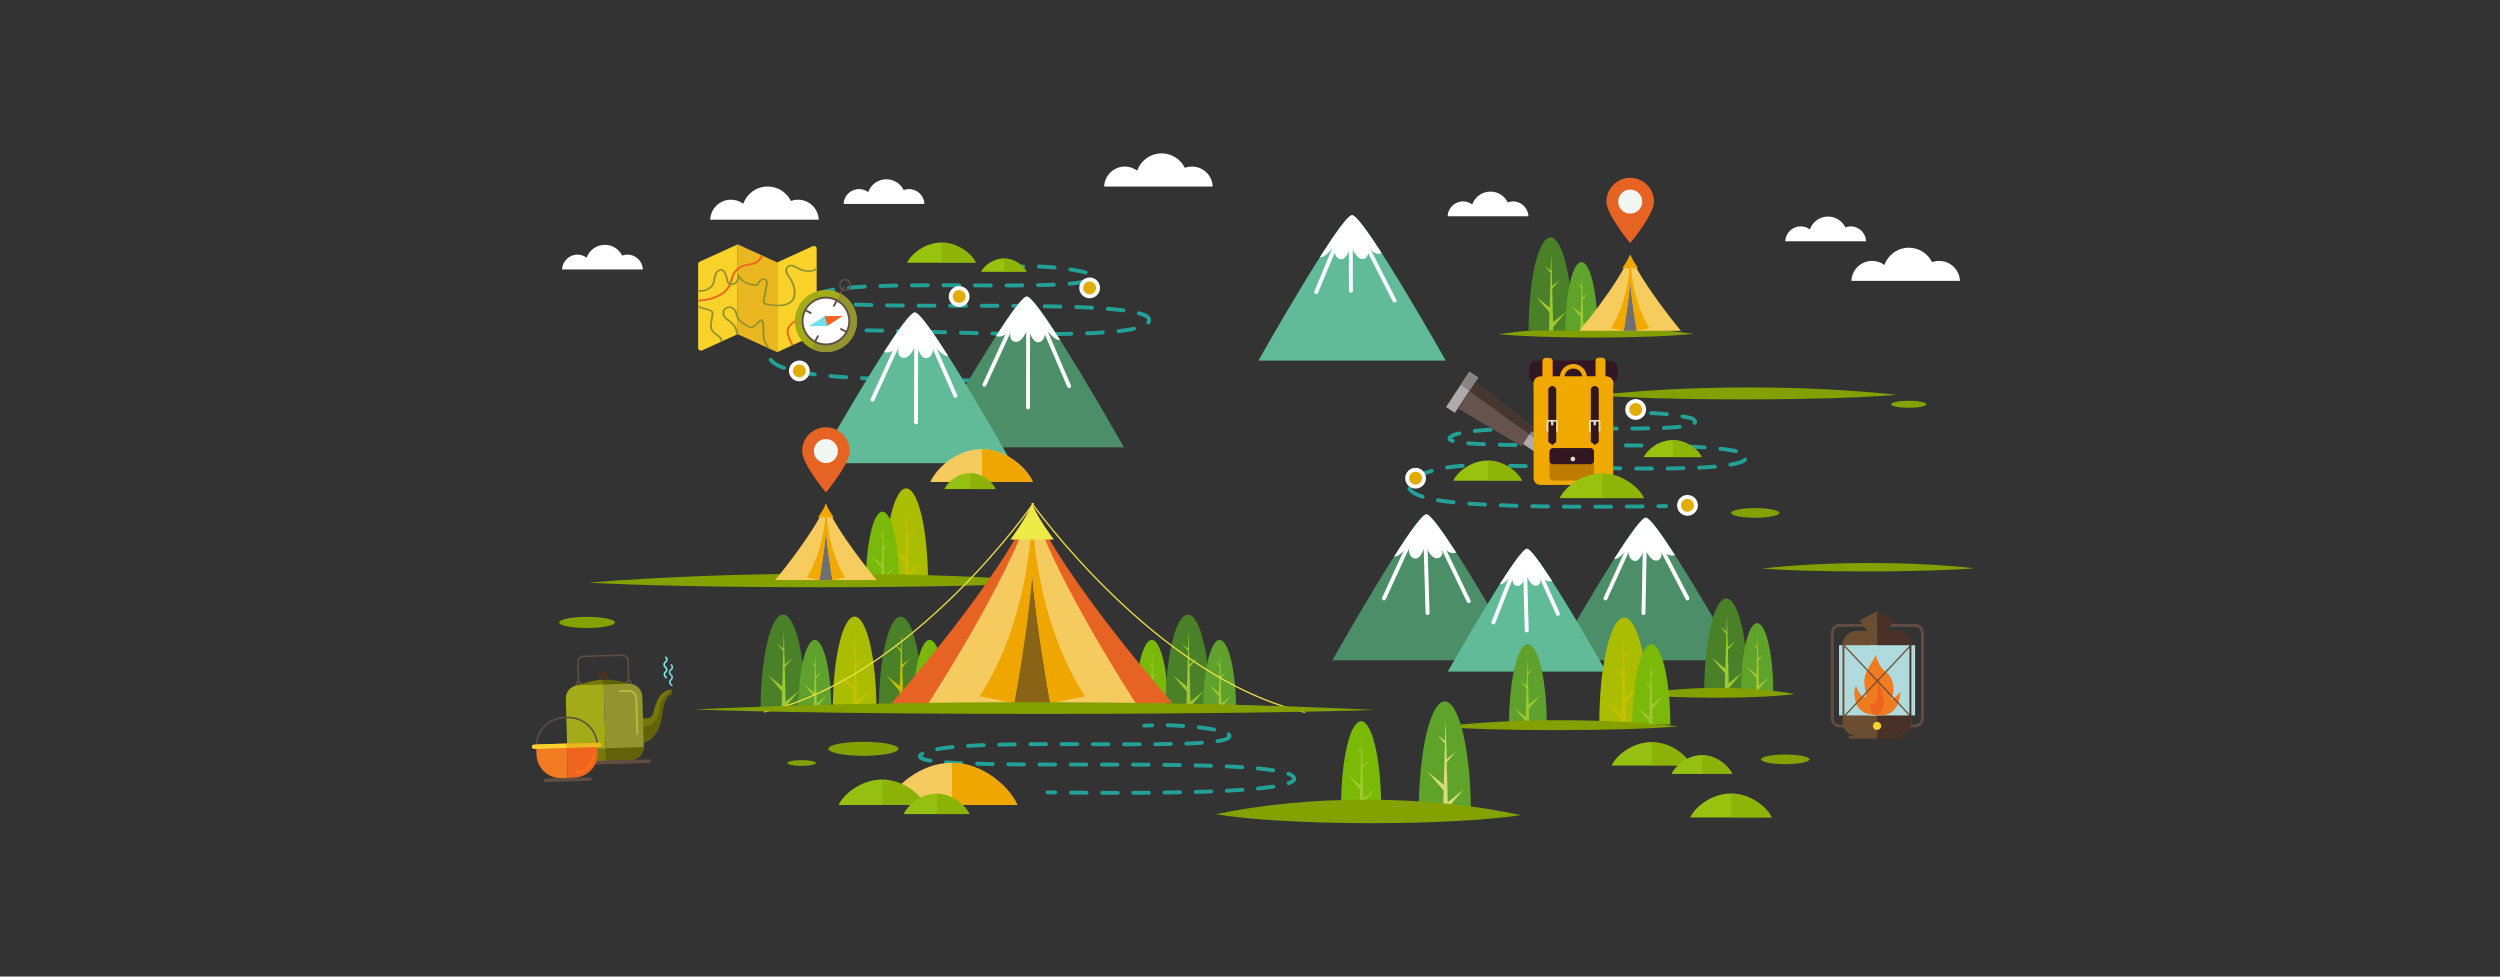 <?xml version="1.0" encoding="utf-8"?>
<!-- Generator: Adobe Illustrator 16.0.0, SVG Export Plug-In . SVG Version: 6.00 Build 0)  -->
<!DOCTYPE svg PUBLIC "-//W3C//DTD SVG 1.1//EN" "http://www.w3.org/Graphics/SVG/1.1/DTD/svg11.dtd">
<svg version="1.1" xmlns="http://www.w3.org/2000/svg" xmlns:xlink="http://www.w3.org/1999/xlink" x="0px" y="0px" width="1920px"
	 height="750px" viewBox="0 0 1920 750" enable-background="new 0 0 1920 750" xml:space="preserve">
<rect x="0" y="0" width="1920" height="750" fill="#333333" stroke="none"/>
<g id="圖層_1">
	<rect x="-26.918" y="-32.227" display="none" fill="#B0DBDE" width="2016.129" height="1696.638"/>
	
		<rect x="360" y="-70.35" display="none" fill="none" stroke="#E60012" stroke-width="3" stroke-miterlimit="10" width="1200" height="1784.351"/>
	<g>
		<g>
			<path fill="#61BB98" d="M1038.405,165.218c-8.859,0-71.96,111.732-71.96,111.732h143.92
				C1110.365,276.95,1047.269,165.218,1038.405,165.218z"/>
			<path fill="#FFFFFF" d="M1025.214,188.127c0,0-1.871,9.044,3.74,10.852c5.609,1.808,8.469-10.649,8.469-10.649
				s4.134,11.955,10.039,10.448c5.908-1.509,1.971-11.855,1.971-11.855s4.169,9.995,11.812,7.646
				c-10.766-16.736-19.864-29.351-22.84-29.351c-3.146,0-13.115,14.069-24.68,32.221
				C1017.866,198.546,1025.214,188.127,1025.214,188.127z"/>
		</g>
		<g>
			<g>
				
					<line fill="none" stroke="#FFFFFF" stroke-width="3" stroke-linecap="round" stroke-linejoin="round" stroke-miterlimit="10" x1="1049.134" y1="187.991" x2="1071.001" y2="230.836"/>
				
					<line fill="none" stroke="#FFFFFF" stroke-width="3" stroke-linecap="round" stroke-linejoin="round" stroke-miterlimit="10" x1="1037.407" y1="189.116" x2="1037.485" y2="223.336"/>
				
					<line fill="none" stroke="#FFFFFF" stroke-width="3" stroke-linecap="round" stroke-linejoin="round" stroke-miterlimit="10" x1="1026.312" y1="187.04" x2="1010.845" y2="224.312"/>
			</g>
		</g>
		<g>
			<path fill="#4C8E67" d="M1263.967,397.509c-8.696,0-70.61,109.633-70.61,109.633h141.218
				C1334.574,507.142,1272.66,397.509,1263.967,397.509z"/>
			<path fill="#FFFFFF" d="M1251.02,419.988c0,0-1.833,8.872,3.672,10.645c5.506,1.776,8.312-10.448,8.312-10.448
				s4.057,11.732,9.854,10.255c5.793-1.479,1.929-11.635,1.929-11.635s4.094,9.812,11.594,7.505
				c-10.568-16.427-19.492-28.801-22.412-28.801c-3.087,0-12.874,13.805-24.216,31.615
				C1243.814,430.209,1251.02,419.988,1251.02,419.988z"/>
		</g>
		<g>
			<g>
				
					<line fill="none" stroke="#FFFFFF" stroke-width="3" stroke-linecap="round" stroke-linejoin="round" stroke-miterlimit="10" x1="1263.2" y1="418.805" x2="1262.199" y2="470.855"/>
				
					<line fill="none" stroke="#FFFFFF" stroke-width="3" stroke-linecap="round" stroke-linejoin="round" stroke-miterlimit="10" x1="1274.785" y1="418.805" x2="1295.994" y2="459.612"/>
				
					<line fill="none" stroke="#FFFFFF" stroke-width="3" stroke-linecap="round" stroke-linejoin="round" stroke-miterlimit="10" x1="1250.414" y1="421.305" x2="1232.998" y2="459.612"/>
			</g>
		</g>
		<g>
			<g>
				<path fill="#AABD00" d="M679.201,446.852c0-0.05,0-0.095,0-0.141c0-39.562,7.501-71.633,16.749-71.633
					c9.252,0,16.749,32.071,16.749,71.633c0,0.046,0,0.091,0,0.141H679.201z"/>
				<polygon fill="#C3C000" points="707.973,431.562 697.954,443.349 698.044,446.852 694.722,446.852 695.147,432.249 
					684.881,420.17 695.259,428.501 696.03,402.105 691.28,396.512 696.083,400.373 696.481,386.828 697.14,412.1 702.827,407.535 
					697.191,414.162 697.856,439.684 				"/>
			</g>
			<g>
				<path fill="#7AB80A" d="M665.062,446.852c0.042-29.791,5.703-53.887,12.682-53.887c6.976,0,12.636,24.097,12.679,53.887H665.062
					z"/>
				<polygon fill="#9CC730" points="686.849,435.727 679.259,444.654 679.312,446.852 676.825,446.852 677.135,436.249 
					669.362,427.103 677.217,433.414 677.803,413.43 674.202,409.195 677.842,412.116 678.142,401.86 678.64,420.993 
					682.949,417.537 678.683,422.556 679.185,441.875 				"/>
			</g>
		</g>
		<path fill="#839F00" d="M1226.796,251.639c26.837,0,52.005,1.709,73.714,4.698c-15.07,1.741-43.604,2.918-76.327,2.918
			c-30.689,0-57.692-1.035-73.364-2.602C1173.033,253.47,1199.02,251.639,1226.796,251.639z"/>
		<g>
			<path fill="#4A8028" d="M1173.954,253.833c0.092-39.552,7.614-71.498,16.884-71.498s16.79,31.946,16.881,71.498H1173.954z"/>
			<polygon fill="#9EC92F" points="1202.959,239.269 1192.855,251.159 1192.926,253.833 1189.621,253.833 1190.027,239.965 
				1179.677,227.79 1190.139,236.187 1190.919,209.581 1186.126,203.941 1190.971,207.829 1191.371,194.177 1192.033,219.654 
				1197.769,215.051 1192.088,221.734 1192.758,247.459 			"/>
		</g>
		<g>
			<path fill="#60A32B" d="M1202.207,253.833c0.042-29.043,5.559-52.53,12.36-52.53c6.801,0,12.318,23.487,12.36,52.53H1202.207z"/>
			<polygon fill="#9EC92F" points="1223.441,242.988 1216.044,251.691 1216.1,253.833 1213.672,253.833 1213.974,243.498 
				1206.396,234.581 1214.054,240.73 1214.628,221.25 1211.117,217.122 1214.664,219.969 1214.957,209.973 1215.443,228.625 
				1219.642,225.254 1215.484,230.145 1215.975,248.985 			"/>
		</g>
		<g>
			<circle fill="#F2F7F3" cx="1251.99" cy="156.008" r="14.092"/>
			<g>
				<g>
					<path fill="#F7CC5E" d="M1290.964,254.068c0,0-30.77-36.993-38.973-58.255c-8.205,21.262-38.975,58.255-38.975,58.255H1290.964
						z"/>
					<path fill="#717071" d="M1257.052,254.068c0,0-3.996-24.122-5.061-37.985c-1.064,13.863-5.061,37.985-5.061,37.985H1257.052z"
						/>
					<path fill="#F1A900" d="M1251.991,195.813c0,0-0.35,31.742,14.658,56.193l-9.598,2.062
						C1257.052,254.068,1249.548,212.756,1251.991,195.813z"/>
					<path fill="#F1A900" d="M1252.114,195.813c0,0,0.348,31.742-14.66,56.193l9.598,2.062
						C1247.052,254.068,1254.556,212.756,1252.114,195.813z"/>
					<path fill="#F1A900" d="M1258.013,205.914c0,0-4.754-6.718-6.021-10.579c-1.27,3.861-6.021,10.579-6.021,10.579H1258.013z"/>
				</g>
			</g>
			<path fill="#E66324" d="M1251.992,136.567c-10.089,0-18.268,8.181-18.268,18.269c0,10.087,18.268,31.873,18.268,31.873
				s18.264-21.786,18.264-31.873C1270.256,144.748,1262.078,136.567,1251.992,136.567z M1251.992,164.063
				c-5.099,0-9.229-4.132-9.229-9.228c0-5.098,4.13-9.229,9.229-9.229c5.096,0,9.229,4.131,9.229,9.229
				C1261.221,159.931,1257.088,164.063,1251.992,164.063z"/>
		</g>
		<path fill="#839F00" d="M1342.975,297.536c41.43,0,80.283,2.062,113.795,5.669c-23.264,2.101-67.314,3.521-117.832,3.521
			c-47.377,0-89.064-1.249-113.256-3.139C1259.977,299.745,1300.094,297.536,1342.975,297.536z"/>
		<g>
			<g>
				<path fill="none" stroke="#23A098" stroke-width="3" stroke-linecap="round" stroke-linejoin="round" d="M1279.597,388.669
					c0,0-2.151,0.044-5.995,0.107"/>
				
					<path fill="none" stroke="#23A098" stroke-width="3" stroke-linecap="round" stroke-linejoin="round" stroke-dasharray="12.104,12.104" d="
					M1261.503,388.947c-36.843,0.446-119.971,0.809-154.187-4.303c-46.202-6.906-21.898-23.906,13.754-26.773
					c35.656-2.865,220.24,9.983,220.236-6.919c-0.004-17.076-245.433-1.688-227.143-15.561
					c18.289-13.872,211.348,1.833,185.276-14.064c0,0-14.388-4.021-37.426-4.226"/>
				<path fill="none" stroke="#23A098" stroke-width="3" stroke-linecap="round" stroke-linejoin="round" d="M1255.953,317.136
					c-1.949,0.04-3.95,0.108-6,0.208"/>
			</g>
		</g>
		<path fill="#85A100" d="M1479.455,310.477c0,1.491-6.06,2.7-13.537,2.7c-7.475,0-13.533-1.209-13.533-2.7
			c0-1.496,6.059-2.705,13.533-2.705C1473.396,307.772,1479.455,308.981,1479.455,310.477z"/>
		<path fill="#85A100" d="M472.245,478.034c0,2.36-9.584,4.272-21.412,4.272c-11.823,0-21.406-1.912-21.406-4.272
			c0-2.366,9.583-4.278,21.406-4.278C462.661,473.755,472.245,475.667,472.245,478.034z"/>
		<ellipse fill="#85A100" cx="1347.976" cy="393.922" rx="18.595" ry="3.712"/>
		<ellipse fill="#85A100" cx="1371.072" cy="583.183" rx="18.595" ry="3.712"/>
		<g>
			<g>
				
					<rect x="1179.245" y="341.768" transform="matrix(0.835 0.55 -0.55 0.835 385.537 -596.053)" fill="#66534E" width="16.772" height="7.397"/>
				
					<rect x="1180.943" y="342.278" transform="matrix(-0.835 -0.55 0.55 -0.835 1994.078 1283.399)" fill="#463835" width="16.722" height="1.383"/>
			</g>
			<g>
				
					<rect x="1167.33" y="331.837" transform="matrix(0.835 0.55 -0.55 0.835 379.23 -590.767)" fill="#AEACAA" width="16.769" height="11.569"/>
				<polygon fill="#878583" points="1175.374,330.474 1174.547,333.611 1183.907,340.429 1183.907,340.429 1185.899,337.401 				"/>
			</g>
			<g>
				
					<rect x="1119.103" y="285.056" transform="matrix(0.835 0.55 -0.55 0.835 350.692 -567.962)" fill="#AEACAA" width="8.097" height="32.385"/>
				<polygon fill="#878583" points="1128.674,285.498 1122.022,295.599 1122.022,295.599 1128.487,300.354 1128.979,299.757 
					1135.437,289.949 				"/>
			</g>
			<g>
				<polygon fill="#66534E" points="1133.316,293.17 1119.748,313.78 1168.571,342.69 1177.898,328.52 				"/>
				<polygon fill="#453631" points="1133.316,293.17 1128.555,300.403 1174.547,333.611 1174.549,333.61 1177.898,328.52 				"/>
			</g>
		</g>
		<g>
			<path fill="#321622" d="M1235.646,294.192h-54.489c-3.712,0-6.723-2.472-6.723-5.522v-6.234c0-3.049,3.011-5.519,6.723-5.519
				h54.489c3.71,0,6.721,2.47,6.721,5.519v6.234C1242.366,291.72,1239.355,294.192,1235.646,294.192z"/>
			<g>
				<path fill="#F1A900" d="M1208.35,283.034c3.803,0.001,6.885,3.076,6.903,6.873l3.487,0c-0.016-5.721-4.662-10.359-10.389-10.361
					c-5.729,0-10.375,4.63-10.396,10.354l3.488,0.002C1201.463,286.105,1204.548,283.031,1208.35,283.034z"/>
				<path fill="#F1A900" d="M1233.751,372.436c2.835,0,5.135-2.3,5.135-5.136v-72.987c0-2.837-2.3-5.137-5.135-5.137h-50.806
					c-2.836,0-5.135,2.3-5.135,5.137V367.3c0,2.836,2.299,5.136,5.135,5.136H1233.751z"/>
				<path fill="#DB4B43" d="M1189.895,294.132h-2.75c-1.347,0-2.438-1.091-2.438-2.437v-14.371c0-1.346,1.091-2.436,2.438-2.436
					h2.75c1.348,0,2.438,1.09,2.438,2.436v14.371C1192.332,293.041,1191.242,294.132,1189.895,294.132z"/>
				<path fill="#F1A900" d="M1189.895,294.132h-2.75c-1.347,0-2.438-1.091-2.438-2.437v-14.371c0-1.346,1.091-2.436,2.438-2.436
					h2.75c1.348,0,2.438,1.09,2.438,2.436v14.371C1192.332,293.041,1191.242,294.132,1189.895,294.132z"/>
				<path fill="#F1A900" d="M1230.562,293.95h-2.754c-1.345,0-2.436-1.091-2.436-2.437v-14.371c0-1.344,1.091-2.436,2.436-2.436
					h2.754c1.344,0,2.436,1.092,2.436,2.436v14.371C1232.998,292.858,1231.906,293.95,1230.562,293.95z"/>
				<defs>
					<filter id="Adobe_OpacityMaskFilter" filterUnits="userSpaceOnUse" x="1177.725" y="289.411" width="61.117" height="39.383">
						<feFlood  style="flood-color:white;flood-opacity:1" result="back"/>
						<feBlend  in="SourceGraphic" in2="back" mode="normal"/>
					</filter>
				</defs>
				<mask maskUnits="userSpaceOnUse" x="1177.725" y="289.411" width="61.117" height="39.383" id="SVGID_1_">
				</mask>
				<path mask="url(#SVGID_1_)" fill="#BE7D00" d="M1238.834,295.993c0-3.637-2.301-6.582-5.136-6.582h-50.804
					c-2.837,0-5.139,2.945-5.139,6.582c0,0-2.178,32.801,30.137,32.801S1238.834,295.993,1238.834,295.993z"/>
				<path fill="#F1A900" d="M1239.068,294.313c0-2.837-2.299-5.137-5.139-5.137h-50.803c-2.836,0-5.139,2.3-5.139,5.137
					c0,0-2.176,25.598,30.139,25.598C1240.439,319.911,1239.068,294.313,1239.068,294.313z"/>
				<g>
					<g>
						<path fill="#321622" d="M1192.133,296.451L1192.133,296.451c-1.68,0-3.043,1.361-3.043,3.041v39.966l3.153,2.276l2.93-2.276
							v-39.966C1195.173,297.812,1193.809,296.451,1192.133,296.451z"/>
					</g>
					<g>
						<path fill="#E1DEC7" d="M1196.443,330.572v-6.869c0-0.673-0.543-1.217-1.216-1.217h-6.351c-0.673,0-1.216,0.543-1.216,1.217
							v6.869c0,0.67,0.738,1.215,1.411,1.215l-0.006-7.946h6.133l-0.016,7.946C1195.855,331.787,1196.443,331.242,1196.443,330.572z
							"/>
					</g>
					<g>
						<path fill="#E1DEC7" d="M1192.087,326.797c0.505,0,0.917-0.412,0.917-0.918v-2.457c0-0.506-0.412-0.918-0.917-0.918h-0.019
							c-0.505,0-0.918,0.412-0.918,0.918v2.457c0,0.506,0.413,0.918,0.918,0.918H1192.087z"/>
					</g>
				</g>
				<g>
					<g>
						<path fill="#321622" d="M1224.805,296.451L1224.805,296.451c-1.68,0-3.042,1.361-3.042,3.041v39.966l3.154,2.276l2.928-2.276
							v-39.966C1227.845,297.812,1226.484,296.451,1224.805,296.451z"/>
					</g>
					<g>
						<path fill="#E1DEC7" d="M1229.118,330.572v-6.869c0-0.673-0.546-1.217-1.214-1.217h-6.355c-0.67,0-1.216,0.543-1.216,1.217
							v6.869c0,0.67,0.741,1.215,1.413,1.215l-0.007-7.946h6.132l-0.014,7.946C1228.527,331.787,1229.118,331.242,1229.118,330.572z
							"/>
					</g>
					<g>
						<path fill="#E1DEC7" d="M1224.761,326.797c0.505,0,0.916-0.412,0.916-0.918v-2.457c0-0.506-0.411-0.918-0.916-0.918h-0.021
							c-0.506,0-0.915,0.412-0.915,0.918v2.457c0,0.506,0.409,0.918,0.915,0.918H1224.761z"/>
					</g>
				</g>
				<g>
					<path fill="#BE7D00" d="M1221.406,369.121c1.54,0,2.785-1.247,2.785-2.781v-19.454c0-1.539-1.245-2.783-2.785-2.783h-28.59
						c-1.539,0-2.783,1.245-2.783,2.783v19.454c0,1.535,1.244,2.781,2.783,2.781H1221.406z"/>
				</g>
				<g>
					<path fill="#321622" d="M1221.406,356.524c1.54,0,2.785-1.247,2.785-2.782v-6.856c0-1.539-1.245-2.783-2.785-2.783h-28.59
						c-1.539,0-2.783,1.245-2.783,2.783v6.856c0,1.535,1.244,2.782,2.783,2.782H1221.406z"/>
				</g>
				<g>
					<circle fill="#E1DEC7" cx="1207.971" cy="352.503" r="1.795"/>
				</g>
			</g>
		</g>
		<g>
			<circle fill="#FFFFFF" cx="1256.218" cy="314.476" r="7.983"/>
			<circle fill="#E0AD00" cx="1256.217" cy="314.476" r="4.935"/>
		</g>
		<g>
			<circle fill="#FFFFFF" cx="1087.164" cy="367.25" r="7.983"/>
			<circle fill="#E0AD00" cx="1087.164" cy="367.25" r="4.935"/>
		</g>
		<g>
			<circle fill="#FFFFFF" cx="1295.994" cy="388.107" r="7.983"/>
			<circle fill="#E0AD00" cx="1295.995" cy="388.107" r="4.936"/>
		</g>
		<g>
			<path fill="#98C20E" d="M1307.041,351.073c-2.352-5.41-11.454-13.118-22.328-13.118c-10.873,0-19.979,7.708-22.33,13.118
				H1307.041z"/>
			<path opacity="0.53" fill="#84A800" d="M1284.946,351.073h22.095c-2.332-5.371-11.324-13.002-22.095-13.113V351.073z"/>
		</g>
		<g>
			<path fill="#98C20E" d="M1168.942,369.198c-2.782-6.399-13.55-15.516-26.408-15.516s-23.627,9.117-26.407,15.516H1168.942z"/>
			<path opacity="0.53" fill="#84A800" d="M1142.811,369.198h26.132c-2.761-6.355-13.395-15.38-26.132-15.511V369.198z"/>
		</g>
		<g>
			<path fill="#98C20E" d="M749.497,201.763c-2.782-6.399-13.55-15.516-26.408-15.516s-23.627,9.117-26.407,15.516H749.497z"/>
			<path opacity="0.53" fill="#84A800" d="M723.365,201.763h26.132c-2.761-6.355-13.395-15.38-26.132-15.511V201.763z"/>
		</g>
		<g>
			<path fill="#98C20E" d="M1262.521,382.547c-3.404-7.83-16.582-18.987-32.318-18.987c-15.738,0-28.917,11.157-32.317,18.987
				H1262.521z"/>
			<path opacity="0.53" fill="#84A800" d="M1230.542,382.547h31.979c-3.379-7.773-16.394-18.819-31.979-18.98V382.547z"/>
		</g>
		<g>
			<g>
				<path fill="none" stroke="#23A098" stroke-width="3" stroke-linecap="round" stroke-linejoin="round" d="M813.134,291.552
					c0,0-2.142,0.048-5.994,0.117"/>
				
					<path fill="none" stroke="#23A098" stroke-width="3" stroke-linecap="round" stroke-linejoin="round" stroke-dasharray="12.105,12.105" d="
					M795.037,291.86c-40.22,0.553-136.573,1.128-175.803-5.202c-51.996-8.391-24.645-29.048,15.482-32.533
					c40.13-3.481,247.875,12.13,247.869-8.408c-0.004-20.75-276.229-2.052-255.644-18.91c20.585-16.855,237.866,2.228,208.525-17.09
					c0,0-16.824-5.076-43.637-5.144"/>
				<path fill="none" stroke="#23A098" stroke-width="3" stroke-linecap="round" stroke-linejoin="round" d="M785.768,204.644
					c-1.955,0.05-3.955,0.127-5.998,0.236"/>
			</g>
		</g>
		<g>
			<g>
				<path fill="none" stroke="#23A098" stroke-width="3" stroke-linecap="round" stroke-linejoin="round" d="M804.5,608.519
					c1.985,0.029,3.987,0.058,6.003,0.084"/>
				
					<path fill="none" stroke="#23A098" stroke-width="3" stroke-linecap="round" stroke-linejoin="round" stroke-dasharray="11.977,11.977" d="
					M822.466,608.746c78.388,0.814,171.491-0.543,171.487-10.643c-0.004-20.75-309.287-2.053-286.237-18.91
					c23.049-16.855,266.333,2.229,233.48-17.09c0,0-19.469-5.246-50.366-5.143"/>
				<path fill="none" stroke="#23A098" stroke-width="3" stroke-linecap="round" stroke-linejoin="round" d="M884.83,557.046
					c-1.96,0.05-3.96,0.122-5.998,0.219"/>
			</g>
		</g>
		<g>
			<path fill="#4C8E67" d="M788.577,227.703c9.185,0,74.597,115.825,74.597,115.825H713.98
				C713.98,343.527,779.392,227.703,788.577,227.703z"/>
			<path fill="#FFFFFF" d="M802.254,251.452c0,0,1.938,9.373-3.878,11.245c-5.817,1.877-8.782-11.038-8.782-11.038
				s-4.285,12.395-10.41,10.833c-6.119-1.562-2.037-12.292-2.037-12.292s-4.325,10.366-12.248,7.93
				c11.164-17.355,20.594-30.428,23.679-30.428c3.261,0,13.599,14.583,25.582,33.4C809.866,262.25,802.254,251.452,802.254,251.452z
				"/>
		</g>
		<g>
			<path fill="#61BB98" d="M702.592,239.923c9.187,0,74.598,115.827,74.598,115.827H627.994
				C627.994,355.75,693.404,239.923,702.592,239.923z"/>
			<path fill="#FFFFFF" d="M716.265,263.673c0,0,1.942,9.375-3.876,11.249c-5.814,1.874-8.777-11.039-8.777-11.039
				s-4.286,12.392-10.408,10.83c-6.125-1.563-2.043-12.29-2.043-12.29s-4.323,10.362-12.244,7.927
				c11.16-17.351,20.592-30.427,23.676-30.427c3.261,0,13.596,14.584,25.582,33.403
				C723.885,274.474,716.265,263.673,716.265,263.673z"/>
		</g>
		<path fill="#85A100" d="M635.651,440.616c64.887,0,125.732,2.332,178.217,6.406c-36.439,2.378-105.42,3.981-184.531,3.981
			c-74.198,0-139.484-1.411-177.369-3.549C505.678,443.112,568.502,440.616,635.651,440.616z"/>
		<path fill="#FFFFFF" d="M698.101,145.203c-1.427,0-2.797,0.264-4.063,0.728c-2.429-4.893-7.462-8.269-13.29-8.269
			c-6.454,0-11.925,4.121-13.976,9.868c-1.969-1.457-4.398-2.328-7.039-2.328c-6.405,0-11.611,5.073-11.852,11.416h62.071
			C709.711,150.276,704.505,145.203,698.101,145.203z"/>
		<path fill="#FFFFFF" d="M1161.995,154.681c-1.427,0-2.797,0.264-4.063,0.728c-2.429-4.893-7.462-8.269-13.29-8.269
			c-6.454,0-11.925,4.121-13.976,9.868c-1.969-1.457-4.398-2.328-7.039-2.328c-6.405,0-11.611,5.073-11.852,11.416h62.071
			C1173.605,159.754,1168.399,154.681,1161.995,154.681z"/>
		<path fill="#FFFFFF" d="M1421.293,173.856c-1.428,0-2.798,0.264-4.063,0.728c-2.429-4.893-7.462-8.268-13.291-8.268
			c-6.453,0-11.925,4.121-13.975,9.868c-1.969-1.457-4.399-2.328-7.038-2.328c-6.407,0-11.613,5.073-11.854,11.416h62.071
			C1432.903,178.929,1427.697,173.856,1421.293,173.856z"/>
		<path fill="#FFFFFF" d="M481.88,195.546c-1.428,0-2.798,0.264-4.063,0.728c-2.429-4.893-7.462-8.268-13.291-8.268
			c-6.453,0-11.925,4.121-13.975,9.868c-1.969-1.457-4.399-2.328-7.038-2.328c-6.407,0-11.613,5.073-11.854,11.416h62.071
			C493.49,200.619,488.284,195.546,481.88,195.546z"/>
		<path fill="#FFFFFF" d="M612.879,153.368c-1.916,0-3.754,0.353-5.455,0.977c-3.261-6.569-10.02-11.102-17.845-11.102
			c-8.665,0-16.01,5.533-18.763,13.249c-2.644-1.956-5.907-3.124-9.451-3.124c-8.602,0-15.59,6.809-15.914,15.328h83.34
			C628.468,160.177,621.479,153.368,612.879,153.368z"/>
		<path fill="#FFFFFF" d="M1489.302,200.37c-1.916,0-3.754,0.353-5.455,0.977c-3.261-6.569-10.02-11.102-17.845-11.102
			c-8.665,0-16.01,5.533-18.763,13.249c-2.644-1.956-5.907-3.124-9.451-3.124c-8.602,0-15.59,6.809-15.915,15.328h83.341
			C1504.891,207.179,1497.901,200.37,1489.302,200.37z"/>
		<path fill="#FFFFFF" d="M915.417,127.915c-1.918,0-3.756,0.353-5.456,0.977c-3.261-6.569-10.019-11.102-17.845-11.102
			c-8.666,0-16.011,5.533-18.764,13.249c-2.644-1.956-5.907-3.124-9.451-3.124c-8.601,0-15.59,6.81-15.913,15.328h83.339
			C931.004,134.725,924.015,127.915,915.417,127.915z"/>
		<g>
			<path fill="#4C8E67" d="M1095.476,394.952c-8.897,0-72.256,112.19-72.256,112.19h144.511
				C1167.73,507.142,1104.373,394.952,1095.476,394.952z"/>
			<path fill="#FFFFFF" d="M1082.228,417.956c0,0-1.876,9.079,3.757,10.893c5.635,1.817,8.506-10.691,8.506-10.691
				s4.151,12.006,10.083,10.493c5.929-1.513,1.975-11.906,1.975-11.906s4.188,10.041,11.863,7.681
				c-10.814-16.811-19.948-29.473-22.936-29.473c-3.159,0-13.173,14.127-24.779,32.353
				C1074.854,428.416,1082.228,417.956,1082.228,417.956z"/>
		</g>
		<g>
			<path fill="#61BB98" d="M1172.695,421.409c-7.482,0-60.778,94.371-60.778,94.371h121.558
				C1233.475,515.78,1180.182,421.409,1172.695,421.409z"/>
			<path fill="#FFFFFF" d="M1161.555,440.758c0,0-1.581,7.639,3.158,9.165c4.738,1.527,7.152-8.994,7.152-8.994
				s3.492,10.097,8.48,8.824c4.99-1.274,1.664-10.013,1.664-10.013s3.521,8.442,9.977,6.458
				c-9.093-14.135-16.777-24.79-19.291-24.79c-2.656,0-11.077,11.883-20.844,27.214
				C1155.348,449.558,1161.555,440.758,1161.555,440.758z"/>
		</g>
		<g>
			<g>
				<g>
					<g>
						<g>
							<path fill="#4A8028" d="M674.976,545.334c0-0.05,0-0.095,0-0.141c0-39.562,7.498-71.63,16.748-71.63
								c9.251,0,16.748,32.067,16.748,71.63c0,0.046,0,0.091,0,0.141H674.976z"/>
							<polygon fill="#C3C000" points="703.745,530.043 693.726,541.832 693.816,545.334 690.494,545.334 690.921,530.731 
								680.653,518.652 691.033,526.983 691.806,500.587 687.049,494.994 691.855,498.855 692.251,485.31 692.912,510.582 
								698.598,506.017 692.967,512.644 693.631,538.167 							"/>
						</g>
						<g>
							<path fill="#AABD00" d="M639.606,545.334c0-0.05,0-0.095,0-0.141c0-39.562,7.5-71.63,16.747-71.63
								c9.253,0,16.75,32.067,16.75,71.63c0,0.046,0,0.091,0,0.141H639.606z"/>
							<polygon fill="#C3C000" points="668.377,530.043 658.359,541.832 658.447,545.334 655.123,545.334 655.553,530.731 
								645.285,518.652 655.663,526.983 656.436,500.587 651.682,494.994 656.487,498.855 656.883,485.31 657.543,510.582 
								663.228,506.017 657.594,512.644 658.259,538.167 							"/>
						</g>
						<g>
							<path fill="#7AB80A" d="M701.305,545.334c0.044-29.791,5.705-53.888,12.682-53.888c6.975,0,12.638,24.097,12.68,53.888
								H701.305z"/>
							<polygon fill="#9CC730" points="723.089,534.209 715.501,543.136 715.558,545.334 713.068,545.334 713.378,534.731 
								705.605,525.584 713.461,531.896 714.046,511.912 710.45,507.677 714.084,510.598 714.387,500.342 714.887,519.475 
								719.192,516.019 714.927,521.038 715.428,540.358 							"/>
						</g>
						<g>
							<path fill="#4A8028" d="M584.109,545.334c0.092-40.573,7.811-73.346,17.321-73.346c9.506,0,17.224,32.772,17.315,73.346
								H584.109z"/>
							<polygon fill="#9CC730" points="613.862,530.395 603.496,542.592 603.57,545.334 600.182,545.334 600.597,531.109 
								589.981,518.619 600.713,527.235 601.514,499.94 596.596,494.157 601.565,498.143 601.975,484.137 602.658,510.275 
								608.539,505.551 602.712,512.406 603.4,538.796 							"/>
						</g>
						<g>
							<path fill="#5FA12C" d="M613.09,545.334c0.044-29.791,5.703-53.888,12.68-53.888c6.979,0,12.639,24.097,12.682,53.888H613.09
								z"/>
							<polygon fill="#9CC730" points="634.875,534.209 627.285,543.136 627.343,545.334 624.854,545.334 625.163,534.731 
								617.389,525.584 625.248,531.896 625.832,511.912 622.232,507.677 625.872,510.598 626.168,500.342 626.668,519.475 
								630.974,516.019 626.709,521.038 627.216,540.358 							"/>
						</g>
					</g>
					<g>
						<g>
							<path fill="#7AB80A" d="M871.917,545.334c0.043-29.791,5.7-53.888,12.679-53.888c6.977,0,12.639,24.097,12.679,53.888
								H871.917z"/>
							<polygon fill="#9CC730" points="893.699,534.209 886.111,543.136 886.169,545.334 883.678,545.334 883.989,534.731 
								876.215,525.584 884.072,531.896 884.658,511.912 881.059,507.677 884.699,510.598 884.995,500.342 885.493,519.475 
								889.803,516.019 885.535,521.038 886.039,540.358 							"/>
						</g>
						<g>
							<path fill="#4A8028" d="M894.979,545.334c0.092-40.573,7.811-73.346,17.317-73.346c9.51,0,17.228,32.772,17.317,73.346
								H894.979z"/>
							<polygon fill="#9CC730" points="924.731,530.395 914.365,542.592 914.438,545.334 911.049,545.334 911.468,531.109 
								900.85,518.619 911.58,527.235 912.383,499.94 907.465,494.157 912.435,498.143 912.843,484.137 913.525,510.275 
								919.406,505.551 913.577,512.406 914.27,538.796 							"/>
						</g>
						<g>
							<path fill="#5FA12C" d="M923.958,545.334c0.047-29.791,5.704-53.888,12.682-53.888c6.975,0,12.635,24.097,12.679,53.888
								H923.958z"/>
							<polygon fill="#9CC730" points="945.742,534.209 938.153,543.136 938.212,545.334 935.719,545.334 936.031,534.731 
								928.256,525.584 936.115,531.896 936.699,511.912 933.101,507.677 936.739,510.598 937.039,500.342 937.539,519.475 
								941.843,516.019 937.578,521.038 938.081,540.358 							"/>
						</g>
					</g>
				</g>
				<g>
					<g>
						<g>
							<path fill="#E66324" d="M900.621,540.119c0,0-85.244-96.618-107.971-152.145C769.916,443.5,684.677,540.119,684.677,540.119
								H900.621z"/>
							<path fill="#F5CA5F" d="M872.26,540.119c0,0-62.852-96.618-79.609-152.145c-16.759,55.527-79.61,152.145-79.61,152.145
								H872.26z"/>
							<path fill="#896414" d="M806.671,540.119c0,0-11.068-63.006-14.021-99.208c-2.953,36.202-14.02,99.208-14.02,99.208H806.671z
								"/>
							<path fill="#EFA700" d="M792.65,387.974c0,0-0.967,82.902,40.611,146.761l-26.591,5.384
								C806.671,540.119,785.879,432.223,792.65,387.974z"/>
							<path fill="#EFA700" d="M792.988,387.974c0,0,0.967,82.902-40.611,146.761l26.59,5.384
								C778.967,540.119,799.754,432.223,792.988,387.974z"/>
							<path fill="#EEEA47" d="M809.331,414.345c0,0-13.173-17.542-16.681-27.627c-3.51,10.085-16.68,27.627-16.68,27.627H809.331z"
								/>
						</g>
						<path fill="none" stroke="#F0E144" stroke-linecap="round" stroke-linejoin="round" stroke-miterlimit="10" d="
							M792.65,386.718c0,0,95.156,133.818,209.287,160.266"/>
						<path fill="none" stroke="#F0E144" stroke-linecap="round" stroke-linejoin="round" stroke-miterlimit="10" d="
							M793.576,386.718c0,0-92.312,133.538-206.446,159.984"/>
					</g>
				</g>
				<path fill="#839F00" d="M790.574,539.288c-93.823,0-181.815,2.021-257.713,5.561c52.691,2.061,152.447,3.454,266.846,3.454
					c107.305,0,201.716-1.226,256.499-3.08C978.537,541.453,887.687,539.288,790.574,539.288z"/>
			</g>
		</g>
		<g>
			<ellipse fill="#85A100" cx="615.653" cy="585.987" rx="11.026" ry="2.201"/>
			<ellipse fill="#85A100" cx="663.066" cy="575.072" rx="26.954" ry="5.38"/>
		</g>
		<g>
			<path fill="#4A8028" d="M1308.864,531.11c0.092-39.552,7.614-71.498,16.884-71.498s16.79,31.946,16.881,71.498H1308.864z"/>
			<polygon fill="#9EC92F" points="1337.869,516.546 1327.766,528.436 1327.836,531.11 1324.531,531.11 1324.938,517.243 
				1314.587,505.067 1325.049,513.464 1325.829,486.858 1321.036,481.218 1325.881,485.106 1326.281,471.455 1326.943,496.931 
				1332.679,492.329 1326.998,499.011 1327.668,524.737 			"/>
		</g>
		<g>
			<path fill="#60A32B" d="M1337.117,531.11c0.042-29.043,5.559-52.53,12.36-52.53c6.801,0,12.318,23.487,12.36,52.53H1337.117z"/>
			<polygon fill="#9EC92F" points="1358.352,520.265 1350.954,528.968 1351.01,531.11 1348.582,531.11 1348.884,520.775 
				1341.307,511.858 1348.964,518.007 1349.538,498.528 1346.027,494.399 1349.574,497.247 1349.867,487.25 1350.354,505.902 
				1354.552,502.532 1350.395,507.422 1350.885,526.262 			"/>
		</g>
		<path fill="#839F00" d="M1319.624,528.268c21.461,0,41.588,1.709,58.947,4.698c-12.052,1.741-34.87,2.918-61.037,2.918
			c-24.542,0-46.137-1.035-58.668-2.602C1276.631,530.099,1297.411,528.268,1319.624,528.268z"/>
		<g>
			<g>
				<path fill="#F5CA5F" d="M781.343,618.258c-5.8-13.649-26.297-32.469-50.665-32.431c-24.262,0.042-44.638,18.778-50.507,32.431
					H781.343z"/>
				<path fill="#EFA700" d="M781.336,618.258c-5.759-13.552-26.002-32.206-50.148-32.422v32.422H781.336z"/>
			</g>
			<g>
				<path fill="#96C011" d="M710.576,618.258c-3.503-8.06-17.063-19.54-33.261-19.54c-16.193,0-29.751,11.48-33.255,19.54H710.576z"
					/>
				<path opacity="0.53" fill="#82A600" d="M677.665,618.258h32.911c-3.476-8-16.869-19.366-32.911-19.532V618.258z"/>
			</g>
			<g>
				<path fill="#96C011" d="M744.552,625.218c-2.66-6.466-12.953-15.681-25.25-15.681c-12.295,0-22.588,9.215-25.25,15.681H744.552z
					"/>
				<path opacity="0.53" fill="#82A600" d="M719.567,625.218h24.984c-2.642-6.42-12.808-15.542-24.984-15.674V625.218z"/>
			</g>
		</g>
		<g>
			<g>
				<path fill="#F5CA5F" d="M793.262,370.183c-4.517-10.627-20.478-25.281-39.453-25.252c-18.893,0.033-34.759,14.623-39.33,25.252
					H793.262z"/>
				<path fill="#EFA700" d="M793.255,370.183c-4.484-10.551-20.247-25.077-39.049-25.245v25.245H793.255z"/>
			</g>
			<g>
				<path fill="#96C011" d="M764.611,375.603c-2.071-5.035-10.086-12.208-19.66-12.208s-17.59,7.173-19.664,12.208H764.611z"/>
				<path opacity="0.53" fill="#82A600" d="M745.156,375.603h19.455c-2.057-4.999-9.973-12.101-19.455-12.204V375.603z"/>
			</g>
		</g>
		<g>
			<g>
				<path fill="#96C011" d="M1299.038,587.948c-3.229-7.431-15.734-18.017-30.669-18.017c-14.934,0-27.434,10.586-30.666,18.017
					H1299.038z"/>
				<path opacity="0.53" fill="#82A600" d="M1268.691,587.948h30.347c-3.206-7.376-15.556-17.857-30.347-18.011V587.948z"/>
			</g>
			<g>
				<path fill="#96C011" d="M1330.367,594.366c-2.453-5.963-11.943-14.458-23.282-14.458c-11.338,0-20.828,8.495-23.284,14.458
					H1330.367z"/>
				<path opacity="0.53" fill="#82A600" d="M1307.329,594.366h23.038c-2.435-5.919-11.81-14.33-23.038-14.453V594.366z"/>
			</g>
		</g>
		<path fill="#839F00" d="M1435.959,432.381c29.262,0,56.705,1.457,80.375,4.004c-16.432,1.482-47.545,2.485-83.227,2.485
			c-33.463,0-62.907-0.881-79.994-2.217C1377.336,433.941,1405.671,432.381,1435.959,432.381z"/>
		<g>
			<path fill="#98C20E" d="M788.439,208.729c-1.841-4.234-8.966-10.267-17.475-10.267c-8.51,0-15.635,6.033-17.474,10.267H788.439z"
				/>
			<path opacity="0.53" fill="#84A800" d="M771.148,208.729h17.291c-1.827-4.203-8.863-10.175-17.291-10.263V208.729z"/>
		</g>
		<g>
			<path fill="#98C20E" d="M1360.661,627.794c-3.296-7.581-16.05-18.38-31.281-18.38s-27.987,10.799-31.28,18.38H1360.661z"/>
			<path opacity="0.53" fill="#84A800" d="M1329.707,627.794h30.954c-3.271-7.528-15.866-18.219-30.954-18.374V627.794z"/>
		</g>
		<g>
			<circle fill="#FFFFFF" cx="613.894" cy="284.862" r="7.983"/>
			<circle fill="#E0AD00" cx="613.895" cy="284.862" r="4.936"/>
		</g>
		<g>
			<circle fill="#FFFFFF" cx="836.827" cy="221.085" r="7.983"/>
			<circle fill="#E0AD00" cx="836.828" cy="221.085" r="4.936"/>
		</g>
		<g>
			<circle fill="#FFFFFF" cx="736.62" cy="227.703" r="7.983"/>
			<circle fill="#E0AD00" cx="736.621" cy="227.703" r="4.936"/>
		</g>
		<g>
			<g>
				
					<line fill="none" stroke="#FFFFFF" stroke-width="3" stroke-linecap="round" stroke-linejoin="round" stroke-miterlimit="10" x1="1183.168" y1="441.709" x2="1196.486" y2="471.439"/>
				
					<line fill="none" stroke="#FFFFFF" stroke-width="3" stroke-linecap="round" stroke-linejoin="round" stroke-miterlimit="10" x1="1171.386" y1="442.844" x2="1172.548" y2="484.137"/>
				
					<line fill="none" stroke="#FFFFFF" stroke-width="3" stroke-linecap="round" stroke-linejoin="round" stroke-miterlimit="10" x1="1161.555" y1="440.758" x2="1146.905" y2="478.031"/>
			</g>
		</g>
		<g>
			<g>
				<g>
					<path fill="#AABD00" d="M1266.615,556.463c0-0.055,0-0.108,0-0.161c0-45.299-8.588-82.015-19.177-82.015
						c-10.592,0-19.178,36.716-19.178,82.015c0,0.053,0,0.106,0,0.161H1266.615z"/>
					<polygon fill="#C3C000" points="1233.672,538.955 1245.145,552.453 1245.042,556.463 1248.846,556.463 1248.356,539.742 
						1260.112,525.914 1248.23,535.451 1247.346,505.23 1252.786,498.827 1247.287,503.246 1246.831,487.738 1246.077,516.671 
						1239.564,511.446 1246.018,519.032 1245.256,548.257 					"/>
				</g>
				<g>
					<path fill="#7AB80A" d="M1282.806,556.463c-0.049-34.11-6.53-61.7-14.52-61.7c-7.987,0-14.47,27.59-14.519,61.7H1282.806z"/>
					<polygon fill="#9CC730" points="1257.861,543.726 1266.551,553.948 1266.488,556.463 1269.336,556.463 1268.982,544.324 
						1277.883,533.852 1268.889,541.077 1268.217,518.195 1272.339,513.346 1268.172,516.692 1267.829,504.949 1267.258,526.856 
						1262.324,522.899 1267.21,528.644 1266.635,550.767 					"/>
				</g>
				<g>
					<path fill="#5FA12C" d="M1187.956,556.463c-0.053-34.11-6.529-61.7-14.52-61.7c-7.985,0-14.466,27.59-14.517,61.7H1187.956z"/>
					<polygon fill="#9CC730" points="1163.014,543.726 1171.703,553.948 1171.637,556.463 1174.491,556.463 1174.134,544.324 
						1183.036,533.852 1174.037,541.077 1173.369,518.195 1177.489,513.346 1173.324,516.692 1172.979,504.949 1172.408,526.856 
						1167.479,522.899 1172.362,528.644 1171.785,550.767 					"/>
				</g>
			</g>
			<path fill="#839F00" d="M1198.2,553.132c33.057,0,64.058,1.708,90.798,4.698c-18.564,1.741-53.71,2.918-94.016,2.918
				c-37.806,0-71.067-1.035-90.37-2.602C1131.977,554.963,1163.986,553.132,1198.2,553.132z"/>
		</g>
		<g>
			<path fill="#7ABA06" d="M1029.94,619.305c0.05-36.148,6.918-65.383,15.383-65.383c8.469,0,15.336,29.234,15.386,65.383H1029.94z"
				/>
			<polygon fill="#9EC92F" points="1056.372,605.806 1047.163,616.639 1047.234,619.305 1044.211,619.305 1044.588,606.442 
				1035.155,595.341 1044.689,602.998 1045.399,578.75 1041.032,573.612 1045.446,577.156 1045.813,564.711 1046.416,587.928 
				1051.642,583.736 1046.464,589.824 1047.077,613.27 			"/>
		</g>
		<g>
			<path fill="#60A32B" d="M1089.574,623.61c0.108-46.97,9.042-84.909,20.052-84.909c11.008,0,19.941,37.939,20.049,84.909H1089.574
				z"/>
			<polygon fill="#D5DB7C" points="1124.021,606.316 1112.021,620.432 1112.104,623.61 1108.181,623.61 1108.665,607.141 
				1096.374,592.681 1108.795,602.654 1109.723,571.055 1104.03,564.36 1109.783,568.977 1110.26,552.765 1111.048,583.022 
				1117.856,577.554 1111.11,585.49 1111.907,616.043 			"/>
		</g>
		<path fill="#85A100" d="M1049.19,614.14c-41.998,0-81.378,4.056-115.352,11.146c23.585,4.135,68.234,6.926,119.439,6.926
			c48.025,0,90.282-2.454,114.804-6.171C1133.319,618.485,1092.655,614.14,1049.19,614.14z"/>
		<g>
			<g>
				<path fill="#FBD22A" d="M566.531,187.673v68.972l-1.08,0.492l-1.019,0.463l-7.128,3.255l-2.29,1.043l-1.455,0.662l-14.131,6.447
					c-1.46,0.665-3.238-0.218-3.238-1.606V202.6c0-0.671,0.438-1.286,1.139-1.606l23.755-10.833L566.531,187.673z"/>
				<polygon fill="#EAB721" points="596.87,201.513 596.87,270.484 590.99,267.803 588.95,266.872 584.85,265.002 569.236,257.879 
					566.938,256.83 566.531,256.645 566.531,187.673 571.116,189.765 				"/>
				<path fill="#FBD22A" d="M627.211,190.756v64.805c0,0.668-0.438,1.285-1.139,1.604l-16.834,7.677l-1.328,0.607l-11.04,5.035
					v-68.971l27.104-12.362C625.433,188.486,627.211,189.367,627.211,190.756z"/>
			</g>
			<path fill="#EF651F" d="M627.211,234.062v3.029c-2.375,3.293-6.471,5.236-10.435,7.115c-2.294,1.087-4.663,2.21-6.657,3.577
				c-1.744,1.194-3.921,3.137-4.423,5.601c-0.396,1.948,0.302,3.988,0.983,5.747c0.751,1.932,1.607,3.841,2.559,5.712l-1.328,0.607
				c-0.996-1.941-1.885-3.922-2.666-5.929c-0.737-1.901-1.487-4.118-1.037-6.348c0.459-2.253,2.172-4.455,4.956-6.362
				c2.094-1.436,4.521-2.587,6.868-3.7c4.157-1.972,8.085-3.833,10.194-7.116C626.625,235.376,626.939,234.73,627.211,234.062z"/>
			<path fill="#93932F" d="M536.19,234.582c1.412,0.907,3.28,1.375,5.226,1.865c1.415,0.355,2.879,0.724,4.214,1.279
				c0.702,0.295,1.571,0.732,2.02,1.5c0.333,0.576,0.354,1.193,0.325,1.778c-0.068,1.41-0.367,2.86-0.654,4.26
				c-0.642,3.142-1.252,6.111,0.556,8.56c0.723,0.981,1.776,1.769,2.896,2.601c1.336,0.997,2.721,2.025,3.534,3.442
				c0.381,0.663,0.607,1.34,0.708,2.031l-1.455,0.662c-0.03-0.742-0.219-1.463-0.612-2.147c-0.683-1.189-1.896-2.09-3.178-3.047
				c-1.148-0.856-2.336-1.742-3.179-2.88c-2.105-2.853-1.419-6.198-0.757-9.432c0.28-1.363,0.568-2.771,0.635-4.099
				c0.02-0.419,0.014-0.852-0.176-1.173c-0.196-0.335-0.607-0.621-1.34-0.927c-1.213-0.508-2.617-0.86-3.972-1.201
				c-1.65-0.415-3.337-0.837-4.791-1.557V234.582z"/>
			<path fill="#93932F" d="M566.938,256.83c-0.098-0.736-0.228-1.483-0.406-2.227c-0.534-2.246-1.499-4.467-3.291-6.293
				c-0.825-0.837-1.793-1.562-2.724-2.265c-1.382-1.036-2.687-2.014-3.502-3.283c-0.936-1.463-1.015-3.16-0.204-4.428
				c0.85-1.33,2.812-2.083,4.375-1.678c1.804,0.469,2.733,2.133,3.125,3.083c0.254,0.609,0.435,1.228,0.632,1.885
				c0.269,0.908,0.546,1.85,1.019,2.746c0.17,0.32,0.357,0.63,0.57,0.928c1.586,2.27,4.244,3.932,6.432,5.301
				c0.838,0.524,1.882,1.177,3.157,1.326c1.854,0.217,3.753-0.65,5.486-2.509c0.2-0.215,0.397-0.437,0.596-0.658
				c0.767-0.855,1.497-1.671,2.429-2.197c0.902,2.37,0.905,4.901,0.911,7.566c0.003,2.743,0.006,5.58,1.09,8.238
				c0.397,0.986,0.946,1.976,1.472,2.933c0.293,0.53,0.584,1.056,0.847,1.574l2.04,0.931c-0.405-1.021-0.963-2.034-1.517-3.033
				c-0.513-0.929-1.041-1.887-1.415-2.808c-1.002-2.463-1.009-5.195-1.011-7.836c-0.005-2.908-0.009-5.916-1.298-8.699l-0.282-0.607
				l-0.72,0.256c-1.66,0.591-2.725,1.781-3.752,2.928c-0.193,0.214-0.385,0.428-0.578,0.636c-0.966,1.034-2.459,2.227-4.09,2.036
				c-0.89-0.104-1.724-0.625-2.463-1.087c-2.451-1.534-5.234-3.274-6.523-5.727c-0.355-0.67-0.586-1.375-0.811-2.114
				c-0.041-0.143-0.086-0.284-0.128-0.429c-0.191-0.653-0.394-1.331-0.667-1.992c-0.485-1.177-1.663-3.241-4.105-3.876
				c-2.255-0.583-4.954,0.422-6.151,2.291c-1.042,1.633-0.966,3.784,0.207,5.613c0.939,1.465,2.404,2.564,3.819,3.627
				c0.894,0.671,1.817,1.363,2.565,2.125c2.152,2.191,2.996,4.928,3.38,8.029L566.938,256.83z"/>
			<path fill="#EF651F" d="M536.19,230.254c3.354-0.287,6.683-0.766,9.872-1.669c6.387-1.808,11.254-5.232,13.35-9.396
				c0.692-1.374,1.117-2.888,1.529-4.352c0.491-1.755,1.004-3.567,1.982-5.245c0.872-1.492,2.115-2.829,3.607-3.932
				c1.697-1.251,3.718-2.195,5.891-2.714c0.896-0.212,1.814-0.356,2.697-0.494c1.416-0.221,2.756-0.43,3.976-0.899
				c2.427-0.931,4.425-2.986,5.485-5.645l1.492,0.681c-1.232,2.911-3.502,5.174-6.278,6.236c-1.407,0.543-2.911,0.775-4.366,1.002
				c-0.885,0.14-1.724,0.271-2.548,0.466c-2.431,0.58-4.651,1.76-6.349,3.331c-0.84,0.775-1.553,1.643-2.102,2.583
				c-0.897,1.535-1.364,3.193-1.857,4.952c-0.428,1.52-0.867,3.089-1.615,4.574c-2.285,4.533-7.521,8.243-14.356,10.179
				c-3.392,0.96-6.896,1.459-10.41,1.751V230.254z"/>
			<path fill="#93932F" d="M627.211,205.653l-0.388-0.22c-0.911,1.111-2.251,1.809-3.98,2.069
				c-3.024,0.458-7.087-0.484-10.352-2.398l-0.181-0.108c-1.582-0.93-3.375-1.984-5.452-1.679c-2.745,0.402-4.144,3.06-3.73,5.288
				c0.309,1.653,1.313,3.083,2.288,4.465c0.232,0.331,0.475,0.677,0.697,1.012c1.85,2.778,3.016,5.917,3.377,9.08
				c0.356,3.15-0.252,5.65-1.807,7.433c-1.653,1.897-4.213,2.973-7.812,3.286c-0.986,0.086-2.001,0.107-3.002,0.089
				c-2.625-0.058-5.2-0.414-7.104-0.714c-0.901-0.145-1.819-0.326-2.218-0.826c-0.365-0.462-0.274-1.157-0.139-1.888l2.154-11.578
				c0.179-0.965,0.654-3.525-1.371-4.72c-0.871-0.514-1.854-0.629-2.841-0.336c-1.851,0.551-3.442,2.53-4.174,4.342
				c-2.557,0.098-5.224-0.45-7.573-1.557c-2.506-1.181-4.543-2.952-5.742-4.987l-1.092-1.851l-0.24,1.491l-0.09,0.554
				c-0.258,1.562-0.543,3.33-1.756,4.589c-0.625,0.65-1.664,1.111-2.645,1.177c-0.491,0.033-1.189-0.018-1.755-0.442
				c-0.827-0.623-1.014-1.728-1.193-2.797c-0.022-0.14-0.046-0.283-0.07-0.421c-0.34-1.883-1.054-3.69-2.123-5.373
				c-0.483-0.758-1.195-1.665-2.415-1.939c-1.031-0.234-2.013,0.086-2.652,0.395c-2.949,1.431-3.433,4.26-3.9,6.995
				c-0.229,1.341-0.465,2.729-0.993,3.909c-0.876,1.958-2.998,3.57-5.677,4.311c-1.699,0.47-3.47,0.55-5.071,0.253v1.296
				c1.766,0.28,3.674,0.165,5.546-0.354c3.154-0.872,5.565-2.719,6.615-5.065c0.582-1.309,0.833-2.764,1.074-4.172
				c0.433-2.551,0.848-4.962,3.163-6.083c0.319-0.155,0.942-0.398,1.504-0.27c0.663,0.148,1.136,0.78,1.476,1.314
				c0.988,1.554,1.651,3.226,1.963,4.969c0.023,0.135,0.048,0.271,0.07,0.411c0.207,1.231,0.441,2.625,1.674,3.556
				c0.754,0.565,1.776,0.838,2.887,0.764c1.394-0.093,2.811-0.724,3.699-1.646c0.255-0.264,0.479-0.546,0.67-0.837
				c0.547-0.826,0.862-1.735,1.073-2.623c3.124,3.78,8.685,6.057,14.204,5.662l0.521-0.037l0.142-0.422
				c0.53-1.591,1.94-3.494,3.389-3.924c0.526-0.159,0.992-0.101,1.464,0.179c0.874,0.514,1.104,1.59,0.75,3.495l-2.152,11.579
				c-0.176,0.947-0.294,1.94,0.371,2.778c0.785,0.985,2.292,1.225,3.193,1.367c2.242,0.355,4.812,0.68,7.384,0.726
				c0.213,0.007,0.426,0.007,0.641,0.007c4.419,0,8.765-0.878,11.392-3.89c1.781-2.039,2.48-4.829,2.088-8.292
				c-0.379-3.336-1.607-6.647-3.558-9.574c-0.231-0.35-0.479-0.7-0.72-1.038c-0.939-1.338-1.83-2.605-2.094-4.021
				c-0.3-1.608,0.652-3.584,2.499-3.855c1.462-0.213,2.915,0.642,4.325,1.471l0.181,0.106c3.575,2.099,8.083,3.123,11.487,2.608
				c1.657-0.25,3.032-0.83,4.1-1.729V205.653z"/>
		</g>
		<g>
			<path fill="#614D44" d="M644.951,226.401c-0.287-0.152-0.398-0.507-0.245-0.796l2.92-5.524c0.153-0.288,0.509-0.398,0.797-0.246
				c0.287,0.152,0.396,0.507,0.243,0.796l-2.921,5.524C645.593,226.443,645.238,226.553,644.951,226.401z"/>
			<circle fill="#A4AB18" cx="634.292" cy="246.563" r="23.846"/>
			<path fill="#93932F" d="M645.438,225.481l-22.29,42.163c11.643,6.155,26.071,1.707,32.226-9.936
				C661.529,246.065,657.08,231.636,645.438,225.481z"/>
			<g>
				<circle fill="#FFFFFF" cx="634.292" cy="246.563" r="17.962"/>
				<path fill="#5E4F47" d="M625.555,263.092c-9.115-4.819-12.61-16.153-7.792-25.268c4.819-9.115,16.153-12.609,25.269-7.791
					c9.114,4.819,12.608,16.153,7.79,25.268C646.003,264.416,634.669,267.91,625.555,263.092z M642.344,231.333
					c-8.396-4.439-18.84-1.218-23.279,7.179c-4.439,8.398-1.22,18.84,7.178,23.279c8.397,4.439,18.84,1.22,23.279-7.178
					S650.742,235.772,642.344,231.333z"/>
			</g>
			<g>
				<path fill="#FFFFFF" d="M640.444,234.927l2.243-4.244L640.444,234.927z"/>
				<path fill="#5E4F47" d="M640.101,235.577c-0.358-0.189-0.495-0.634-0.306-0.993l2.244-4.244
					c0.189-0.358,0.634-0.496,0.992-0.307c0.359,0.19,0.496,0.635,0.307,0.993l-2.244,4.244
					C640.904,235.63,640.459,235.767,640.101,235.577z"/>
			</g>
			<g>
				<path fill="#FFFFFF" d="M625.898,262.441l2.242-4.242L625.898,262.441z"/>
				<path fill="#5E4F47" d="M625.555,263.092c-0.358-0.189-0.496-0.634-0.306-0.993l2.243-4.243
					c0.189-0.359,0.634-0.496,0.992-0.307c0.359,0.19,0.496,0.635,0.307,0.994l-2.242,4.242
					C626.358,263.145,625.914,263.282,625.555,263.092z"/>
			</g>
			<g>
				<path fill="#FFFFFF" d="M645.929,252.715l4.243,2.243L645.929,252.715z"/>
				<path fill="#5E4F47" d="M649.828,255.608l-4.243-2.243c-0.358-0.189-0.494-0.634-0.305-0.993
					c0.19-0.359,0.634-0.498,0.992-0.309l4.243,2.244c0.357,0.189,0.495,0.635,0.306,0.994
					C650.631,255.66,650.186,255.797,649.828,255.608z"/>
			</g>
			<g>
				<path fill="#FFFFFF" d="M618.413,238.168l4.242,2.243L618.413,238.168z"/>
				<path fill="#5E4F47" d="M622.312,241.061l-4.243-2.243c-0.358-0.19-0.496-0.635-0.307-0.994c0.19-0.359,0.636-0.497,0.995-0.307
					L623,239.76c0.359,0.189,0.496,0.636,0.307,0.995C623.117,241.114,622.671,241.251,622.312,241.061z"/>
			</g>
			<polygon fill="#6CDFF1" points="633.149,242.856 621.265,250.581 635.438,250.27 			"/>
			<path fill="#614D44" d="M646.83,222.847c-2.244-1.186-3.104-3.975-1.917-6.219s3.975-3.104,6.219-1.917
				c2.243,1.186,3.104,3.976,1.918,6.219S649.074,224.033,646.83,222.847z M650.582,215.751c-1.67-0.882-3.748-0.243-4.631,1.426
				c-0.883,1.67-0.24,3.747,1.43,4.629c1.67,0.883,3.744,0.242,4.627-1.428C652.891,218.709,652.252,216.634,650.582,215.751z"/>
			<polygon fill="#EF651F" points="633.149,242.856 647.323,242.544 635.438,250.27 			"/>
		</g>
		<g>
			<g>
				<path fill="#614D44" d="M482.851,523.414c-0.339,0.01-0.617-0.254-0.627-0.592l-0.44-15.321
					c-0.06-2.089-1.811-3.741-3.902-3.682l-29.725,0.854c-2.092,0.06-3.742,1.811-3.683,3.899l0.44,15.32
					c0.01,0.338-0.257,0.617-0.593,0.627c-0.338,0.01-0.619-0.254-0.629-0.592l-0.44-15.32c-0.079-2.763,2.104-5.076,4.869-5.156
					l29.725-0.854c2.765-0.079,5.076,2.105,5.156,4.867l0.439,15.321C483.451,523.125,483.187,523.404,482.851,523.414z"/>
				<path fill="#614D44" d="M444.422,528.03c-1.305,0.037-2.396-0.992-2.434-2.296c-0.038-1.304,0.993-2.396,2.298-2.433
					c1.302-0.038,2.395,0.993,2.433,2.297C446.756,526.901,445.725,527.992,444.422,528.03z M444.321,524.52
					c-0.632,0.019-1.13,0.548-1.111,1.179s0.546,1.13,1.177,1.111c0.63-0.018,1.128-0.546,1.109-1.177
					C445.479,525.002,444.951,524.502,444.321,524.52z"/>
				<path fill="#614D44" d="M482.951,526.922c-1.307,0.038-2.395-0.992-2.432-2.295c-0.038-1.305,0.989-2.396,2.296-2.434
					c1.303-0.037,2.393,0.993,2.431,2.298C485.283,525.794,484.254,526.885,482.951,526.922z M482.851,523.414
					c-0.633,0.018-1.131,0.548-1.112,1.179c0.018,0.63,0.545,1.129,1.178,1.111c0.631-0.019,1.129-0.547,1.111-1.178
					C484.009,523.896,483.48,523.395,482.851,523.414z"/>
				<path fill="#626208" d="M515.697,529.701c0.109,3.812,0.109,3.812,0.109,3.812s-0.7-0.054-1.675,0.616
					c-1.708,1.172-4.259,4.553-5.381,14.297c-1.765,15.309-9.899,23.171-19.156,22.708c-9.261-0.457-13.316-19.049-0.61-21.231
					c0,0,0.554,0.301,1.436,0.668c2.954,1.233,9.574,3.214,11.266-2.85C503.882,539.848,506.038,530.705,515.697,529.701z"/>
				<g>
					<path fill="#76770B" d="M515.271,531.125c0.151-0.081,0.305-0.162,0.459-0.242l-0.033-1.183
						c-9.659,1.004-11.815,10.147-14.012,18.02c-1.691,6.063-8.312,4.083-11.266,2.85c-0.276,0.034-0.557,0.063-0.833,0.092
						c-2.168,0.228-4.229,1.926-4.052,4.295c0.153,2.115,1.965,4.298,4.291,4.053c3.213-0.336,6.32-0.816,9.264-2.199
						c2.924-1.377,5.027-3.882,6.188-6.862c0.895-2.306,1.156-4.717,1.576-7.124C507.303,537.776,510.878,533.519,515.271,531.125z"
						/>
					<path fill="#76770B" d="M497.558,546.883c-0.016,0.05-0.038,0.102-0.055,0.156c-0.002,0-0.002,0.003-0.003,0.007
						c-0.01,0.019-0.019,0.04-0.03,0.062C497.598,546.462,497.637,546.625,497.558,546.883z"/>
					<path fill="#76770B" d="M492.058,550.351c0.285-0.069,0.544-0.187-0.252,0.045c0.015-0.003,0.034-0.004,0.05-0.007
						C491.922,550.375,491.989,550.362,492.058,550.351z"/>
				</g>
				<path fill="#76770B" d="M463.525,521.818c-8.551,0.246-22.558,5.141-22.558,5.141s7.591,2.561,22.767,2.124L463.525,521.818z"/>
				<path fill="#626208" d="M463.525,521.818c8.547-0.245,22.811,3.837,22.811,3.837s-7.433,2.992-22.602,3.428L463.525,521.818z"/>
				<path fill="#493127" d="M467.113,518.505c0.059,2.034-1.542,3.729-3.574,3.787c-2.037,0.059-3.731-1.541-3.79-3.575
					c-0.059-2.033,1.542-3.73,3.578-3.789C465.359,514.87,467.055,516.472,467.113,518.505z"/>
				<path fill="#A4AB18" d="M463.635,525.656l1.682,58.501l-19.266,0.554c-2.058,0.059-3.984-0.496-5.613-1.504
					c-2.637-1.629-4.479-4.436-4.773-7.707c-0.021-0.21-0.035-0.421-0.041-0.634l-1.099-38.229c-0.065-2.307,0.64-4.449,1.887-6.188
					c1.78-2.49,4.664-4.146,7.958-4.241L463.635,525.656z"/>
				<path fill="#93932F" d="M465.316,584.156l19.264-0.554c5.598-0.161,10.003-4.828,9.842-10.426l-1.099-38.229
					c-0.16-5.598-4.826-10.007-10.425-9.846l-19.264,0.554L465.316,584.156z"/>
				<path fill="#B9B941" d="M489.447,564.366c-0.422,0.012-0.773-0.321-0.785-0.741l-0.782-27.219
					c-0.081-2.835-2.452-5.071-5.286-4.99l-6.801,0.196c-0.423,0.012-0.774-0.32-0.786-0.742c-0.013-0.42,0.319-0.772,0.742-0.785
					l6.801-0.195c3.675-0.105,6.75,2.799,6.855,6.473l0.782,27.219C490.199,564.001,489.869,564.353,489.447,564.366z"/>
				<path fill="#76770B" d="M465.043,574.656l0.273,9.501l-19.266,0.554c-2.058,0.059-3.984-0.496-5.613-1.504
					c-2.637-1.629-4.479-4.436-4.773-7.707L465.043,574.656z"/>
				<path fill="#626208" d="M465.051,574.656l0.273,9.501l19.264-0.554c2.057-0.06,3.95-0.725,5.516-1.823
					c2.54-1.778,4.219-4.686,4.329-7.969L465.051,574.656z"/>
			</g>
			<path fill="#614D44" d="M498.585,585.944l-71.053,2.042c-0.759,0.021-1.39-0.575-1.411-1.33
				c-0.022-0.761,0.573-1.393,1.332-1.414l71.053-2.042c0.759-0.021,1.391,0.575,1.412,1.335
				C499.939,585.291,499.344,585.922,498.585,585.944z"/>
			<g>
				<path fill="#F07B20" d="M436.029,597.441l-4.92,0.141c-10.242,0.295-18.781-7.768-19.076-18.01l-0.225-7.854l23.463-0.674
					L436.029,597.441z"/>
				<path fill="#614D44" d="M458.815,573.184l-46.927,1.349c-0.338,0.01-0.617-0.255-0.627-0.592
					c-0.36-12.558,9.56-23.064,22.116-23.425l2.605-0.075c12.556-0.36,23.063,9.56,23.424,22.117
					C459.417,572.895,459.152,573.174,458.815,573.184z M412.472,573.295l45.688-1.312c-0.658-11.594-10.464-20.659-22.142-20.323
					l-2.605,0.074C421.734,552.07,412.463,561.683,412.472,573.295z"/>
				<path fill="#EF651F" d="M436.029,597.441l4.921-0.142c10.241-0.294,18.305-8.834,18.011-19.076l-0.227-7.853l-23.463,0.674
					L436.029,597.441z"/>
				<path fill="#FBD22A" d="M435.369,574.451l-25.17,0.724c-0.943,0.027-1.729-0.714-1.755-1.654l0,0
					c-0.027-0.942,0.714-1.726,1.657-1.753l25.17-0.723L435.369,574.451z"/>
				<path fill="#EAB721" d="M435.271,571.044l25.17-0.724c0.941-0.026,1.727,0.713,1.753,1.655l0,0
					c0.027,0.94-0.714,1.725-1.655,1.752l-25.17,0.723L435.271,571.044z"/>
				<path fill="#FF7315" d="M442.962,593.916c-0.419,0.013-0.771-0.319-0.783-0.741c-0.013-0.421,0.319-0.772,0.739-0.784
					c6.639-0.19,11.885-5.747,11.694-12.385c-0.012-0.421,0.319-0.772,0.74-0.784c0.421-0.013,0.772,0.319,0.784,0.74
					C456.352,587.441,450.443,593.701,442.962,593.916z"/>
			</g>
			<path fill="#79D9E7" d="M515.98,526.984c-0.164,0.005-0.328-0.056-0.454-0.183l-0.909-0.922c-0.587-0.591-0.89-1.407-0.828-2.237
				c0.059-0.831,0.474-1.596,1.14-2.099c0.386-0.29,0.624-0.732,0.658-1.214c0.035-0.481-0.142-0.955-0.483-1.296l-0.682-0.679
				c-0.59-0.592-0.895-1.407-0.841-2.241c0.06-0.835,0.475-1.601,1.142-2.105l0.341-0.259c0.415-0.312,0.656-0.791,0.662-1.312
				c0.005-0.521-0.224-1.004-0.634-1.325c-0.264-0.21-0.31-0.595-0.101-0.858c0.208-0.266,0.591-0.311,0.856-0.101
				c0.709,0.559,1.107,1.396,1.098,2.297c-0.01,0.9-0.426,1.73-1.146,2.272l-0.341,0.257c-0.385,0.293-0.625,0.738-0.657,1.218
				c-0.035,0.482,0.141,0.952,0.482,1.295l0.683,0.678c0.59,0.591,0.895,1.408,0.84,2.244c-0.061,0.834-0.475,1.6-1.144,2.104
				c-0.382,0.29-0.622,0.733-0.657,1.21c-0.035,0.48,0.139,0.95,0.479,1.295l0.912,0.922c0.236,0.24,0.234,0.626-0.005,0.864
				C516.276,526.919,516.129,526.979,515.98,526.984z"/>
			<path fill="#7FE9F4" d="M511.805,521.055c-0.162,0.005-0.327-0.055-0.452-0.181l-0.91-0.922c-0.587-0.592-0.89-1.408-0.829-2.239
				c0.061-0.83,0.477-1.595,1.14-2.096c0.388-0.292,0.626-0.733,0.661-1.217c0.032-0.481-0.144-0.952-0.486-1.296l-0.68-0.68
				c-0.59-0.589-0.898-1.407-0.841-2.24c0.058-0.832,0.473-1.603,1.142-2.104l0.34-0.259c0.417-0.314,0.656-0.792,0.661-1.313
				c0.007-0.521-0.228-1.003-0.634-1.326c-0.267-0.209-0.309-0.592-0.102-0.856c0.209-0.265,0.593-0.311,0.86-0.102
				c0.706,0.56,1.104,1.396,1.096,2.299c-0.011,0.901-0.425,1.729-1.145,2.271l-0.343,0.259c-0.385,0.293-0.624,0.733-0.658,1.215
				c-0.031,0.481,0.145,0.954,0.486,1.294l0.68,0.681c0.59,0.591,0.897,1.409,0.84,2.242s-0.473,1.602-1.142,2.105
				c-0.384,0.289-0.624,0.73-0.659,1.211c-0.033,0.479,0.14,0.95,0.479,1.291l0.911,0.923c0.237,0.239,0.234,0.627-0.005,0.863
				C512.101,520.994,511.955,521.051,511.805,521.055z"/>
			<path fill="#614D44" d="M453.08,599.699l-33.945,0.976c-0.756,0.021-1.387-0.575-1.409-1.335c-0.021-0.757,0.575-1.39,1.33-1.411
				l33.945-0.976c0.757-0.021,1.39,0.576,1.411,1.332C454.435,599.045,453.836,599.677,453.08,599.699z"/>
		</g>
		<g>
			<g>
				<path fill="#614D44" d="M1470.887,558.589h-58.141c-3.678,0-6.667-2.991-6.667-6.667v-66.056c0-3.677,2.989-6.665,6.667-6.665
					h58.141c3.675,0,6.667,2.988,6.667,6.665v66.056C1477.554,555.598,1474.562,558.589,1470.887,558.589z M1412.746,481.434
					c-2.445,0-4.434,1.988-4.434,4.433v66.056c0,2.445,1.988,4.435,4.434,4.435h58.141c2.444,0,4.434-1.989,4.434-4.435v-66.056
					c0-2.444-1.989-4.433-4.434-4.433H1412.746z"/>
				<polygon fill="#6B4E32" points="1435.72,486.698 1428.309,476.688 1441.584,469.549 1441.584,491.084 				"/>
				<polygon fill="#493127" points="1447.448,486.698 1454.857,476.688 1441.584,469.549 1441.584,491.084 				"/>
				<path fill="#6B4E32" d="M1457.049,565.319h-30.93c-6.123,0-11.085-4.961-11.085-11.083v-58.713
					c0-6.122,4.962-11.086,11.085-11.086h30.93c6.121,0,11.085,4.964,11.085,11.086v58.713
					C1468.134,560.358,1463.17,565.319,1457.049,565.319z"/>
				<path fill="#493127" d="M1457.049,484.437h-15.465v80.882h15.465c6.121,0,11.085-4.961,11.085-11.083v-58.713
					C1468.134,489.401,1463.17,484.437,1457.049,484.437z"/>
				<rect x="1412.37" y="495.523" fill="#B0DBDE" width="29.214" height="53.938"/>
				<rect x="1436.193" y="495.523" fill="#B0DBDE" width="34.604" height="53.938"/>
				<circle fill="#FBD22A" cx="1441.583" cy="557.472" r="3.099"/>
				<polygon fill="#6B4E32" points="1428.309,476.688 1441.584,476.688 1441.584,469.549 				"/>
				<polygon fill="#493127" points="1441.584,469.549 1454.857,476.688 1441.584,476.688 				"/>
				<path fill="#F07B20" d="M1440.146,549.086c0,0-11.566,0.402-14.668-9.174c-3.101-9.578,0-13.028,0-13.028
					s3.012,8.823,6.645,8.366c3.636-0.455-3.976-10.553,2.307-21.362c6.283-10.808,6.283-10.808,6.283-10.808
					s2.146,9.501,7.516,12.926c5.368,3.426,7.682,13.754,4.791,19.244c-2.892,5.49,6.523-3.63,6.523-3.63
					S1459.398,552.475,1440.146,549.086z"/>
				<path fill="#EF651F" d="M1440.146,549.086c0,0,4.94-0.401,6.354-7.236c1.414-6.834-3.748-17.676-4.703-20.505
					c-0.952-2.829,2.126,17.441-1.65,18.62c-3.781,1.178-3.781,0.234-3.781,0.234S1434.967,546.895,1440.146,549.086z"/>
				<path fill="#6B4E32" d="M1441.584,567.231h-21.004c-0.527,0-0.955-0.427-0.955-0.956l0,0c0-0.527,0.428-0.956,0.955-0.956
					h21.004V567.231z"/>
				<path fill="#493127" d="M1441.584,565.319h21.003c0.527,0,0.956,0.429,0.956,0.956l0,0c0,0.529-0.429,0.956-0.956,0.956h-21.003
					V565.319z"/>
			</g>
			<g>
				<line fill="none" stroke="#6B4E32" stroke-miterlimit="10" x1="1416.052" y1="495.523" x2="1467.481" y2="550.288"/>
				<line fill="none" stroke="#6B4E32" stroke-miterlimit="10" x1="1467.581" y1="495.523" x2="1416.151" y2="550.288"/>
			</g>
			<rect x="1466.464" y="494.205" fill="#493127" width="1.472" height="58.951"/>
			<rect x="1415.034" y="494.205" fill="#6B4E32" width="1.472" height="55.451"/>
		</g>
		<g>
			<circle fill="#F2F7F3" cx="634.805" cy="346.562" r="11.392"/>
			<g>
				<path fill="#E66324" d="M634.294,328.142c-10.089,0-18.268,8.181-18.268,18.269c0,10.087,18.268,31.873,18.268,31.873
					s18.264-21.786,18.264-31.873C652.558,336.323,644.38,328.142,634.294,328.142z M634.294,355.638
					c-5.099,0-9.229-4.132-9.229-9.228c0-5.098,4.13-9.229,9.229-9.229c5.096,0,9.229,4.131,9.229,9.229
					C643.522,351.506,639.39,355.638,634.294,355.638z"/>
				<g>
					<g>
						<path fill="#F7CC5E" d="M673.266,445.497c0,0-30.77-36.993-38.973-58.254c-8.205,21.262-38.975,58.254-38.975,58.254H673.266z
							"/>
						<path fill="#717071" d="M639.354,445.497c0,0-3.996-24.122-5.061-37.985c-1.064,13.863-5.061,37.985-5.061,37.985H639.354z"/>
						<path fill="#F1A900" d="M634.293,387.242c0,0-0.35,31.742,14.658,56.193l-9.598,2.062
							C639.354,445.497,631.85,404.186,634.293,387.242z"/>
						<path fill="#F1A900" d="M634.416,387.242c0,0,0.348,31.742-14.66,56.193l9.598,2.062
							C629.354,445.497,636.857,404.186,634.416,387.242z"/>
						<path fill="#F1A900" d="M640.314,397.343c0,0-4.754-6.718-6.021-10.579c-1.27,3.861-6.021,10.579-6.021,10.579H640.314z"/>
					</g>
				</g>
			</g>
		</g>
		<g>
			<g>
				
					<line fill="none" stroke="#FFFFFF" stroke-width="3" stroke-linecap="round" stroke-linejoin="round" stroke-miterlimit="10" x1="1094.808" y1="418.183" x2="1096.374" y2="470.855"/>
				
					<line fill="none" stroke="#FFFFFF" stroke-width="3" stroke-linecap="round" stroke-linejoin="round" stroke-miterlimit="10" x1="1106.758" y1="417.6" x2="1127.967" y2="461.672"/>
				
					<line fill="none" stroke="#FFFFFF" stroke-width="3" stroke-linecap="round" stroke-linejoin="round" stroke-miterlimit="10" x1="1083.45" y1="414.751" x2="1062.874" y2="459.612"/>
			</g>
		</g>
		<g>
			<g>
				
					<line fill="none" stroke="#FFFFFF" stroke-width="3" stroke-linecap="round" stroke-linejoin="round" stroke-miterlimit="10" x1="789.594" y1="251.659" x2="789.531" y2="312.914"/>
				
					<line fill="none" stroke="#FFFFFF" stroke-width="3" stroke-linecap="round" stroke-linejoin="round" stroke-miterlimit="10" x1="801" y1="249.755" x2="821.123" y2="296.659"/>
				
					<line fill="none" stroke="#FFFFFF" stroke-width="3" stroke-linecap="round" stroke-linejoin="round" stroke-miterlimit="10" x1="776.607" y1="250.644" x2="756.031" y2="295.505"/>
			</g>
		</g>
		<g>
			<g>
				
					<line fill="none" stroke="#FFFFFF" stroke-width="3" stroke-linecap="round" stroke-linejoin="round" stroke-miterlimit="10" x1="703.608" y1="263.17" x2="703.546" y2="324.424"/>
				
					<line fill="none" stroke="#FFFFFF" stroke-width="3" stroke-linecap="round" stroke-linejoin="round" stroke-miterlimit="10" x1="715.015" y1="261.266" x2="733.75" y2="303.989"/>
				
					<line fill="none" stroke="#FFFFFF" stroke-width="3" stroke-linecap="round" stroke-linejoin="round" stroke-miterlimit="10" x1="690.622" y1="262.155" x2="670.046" y2="307.016"/>
			</g>
		</g>
	</g>
</g>
<g id="圖層_2">
</g>
</svg>
